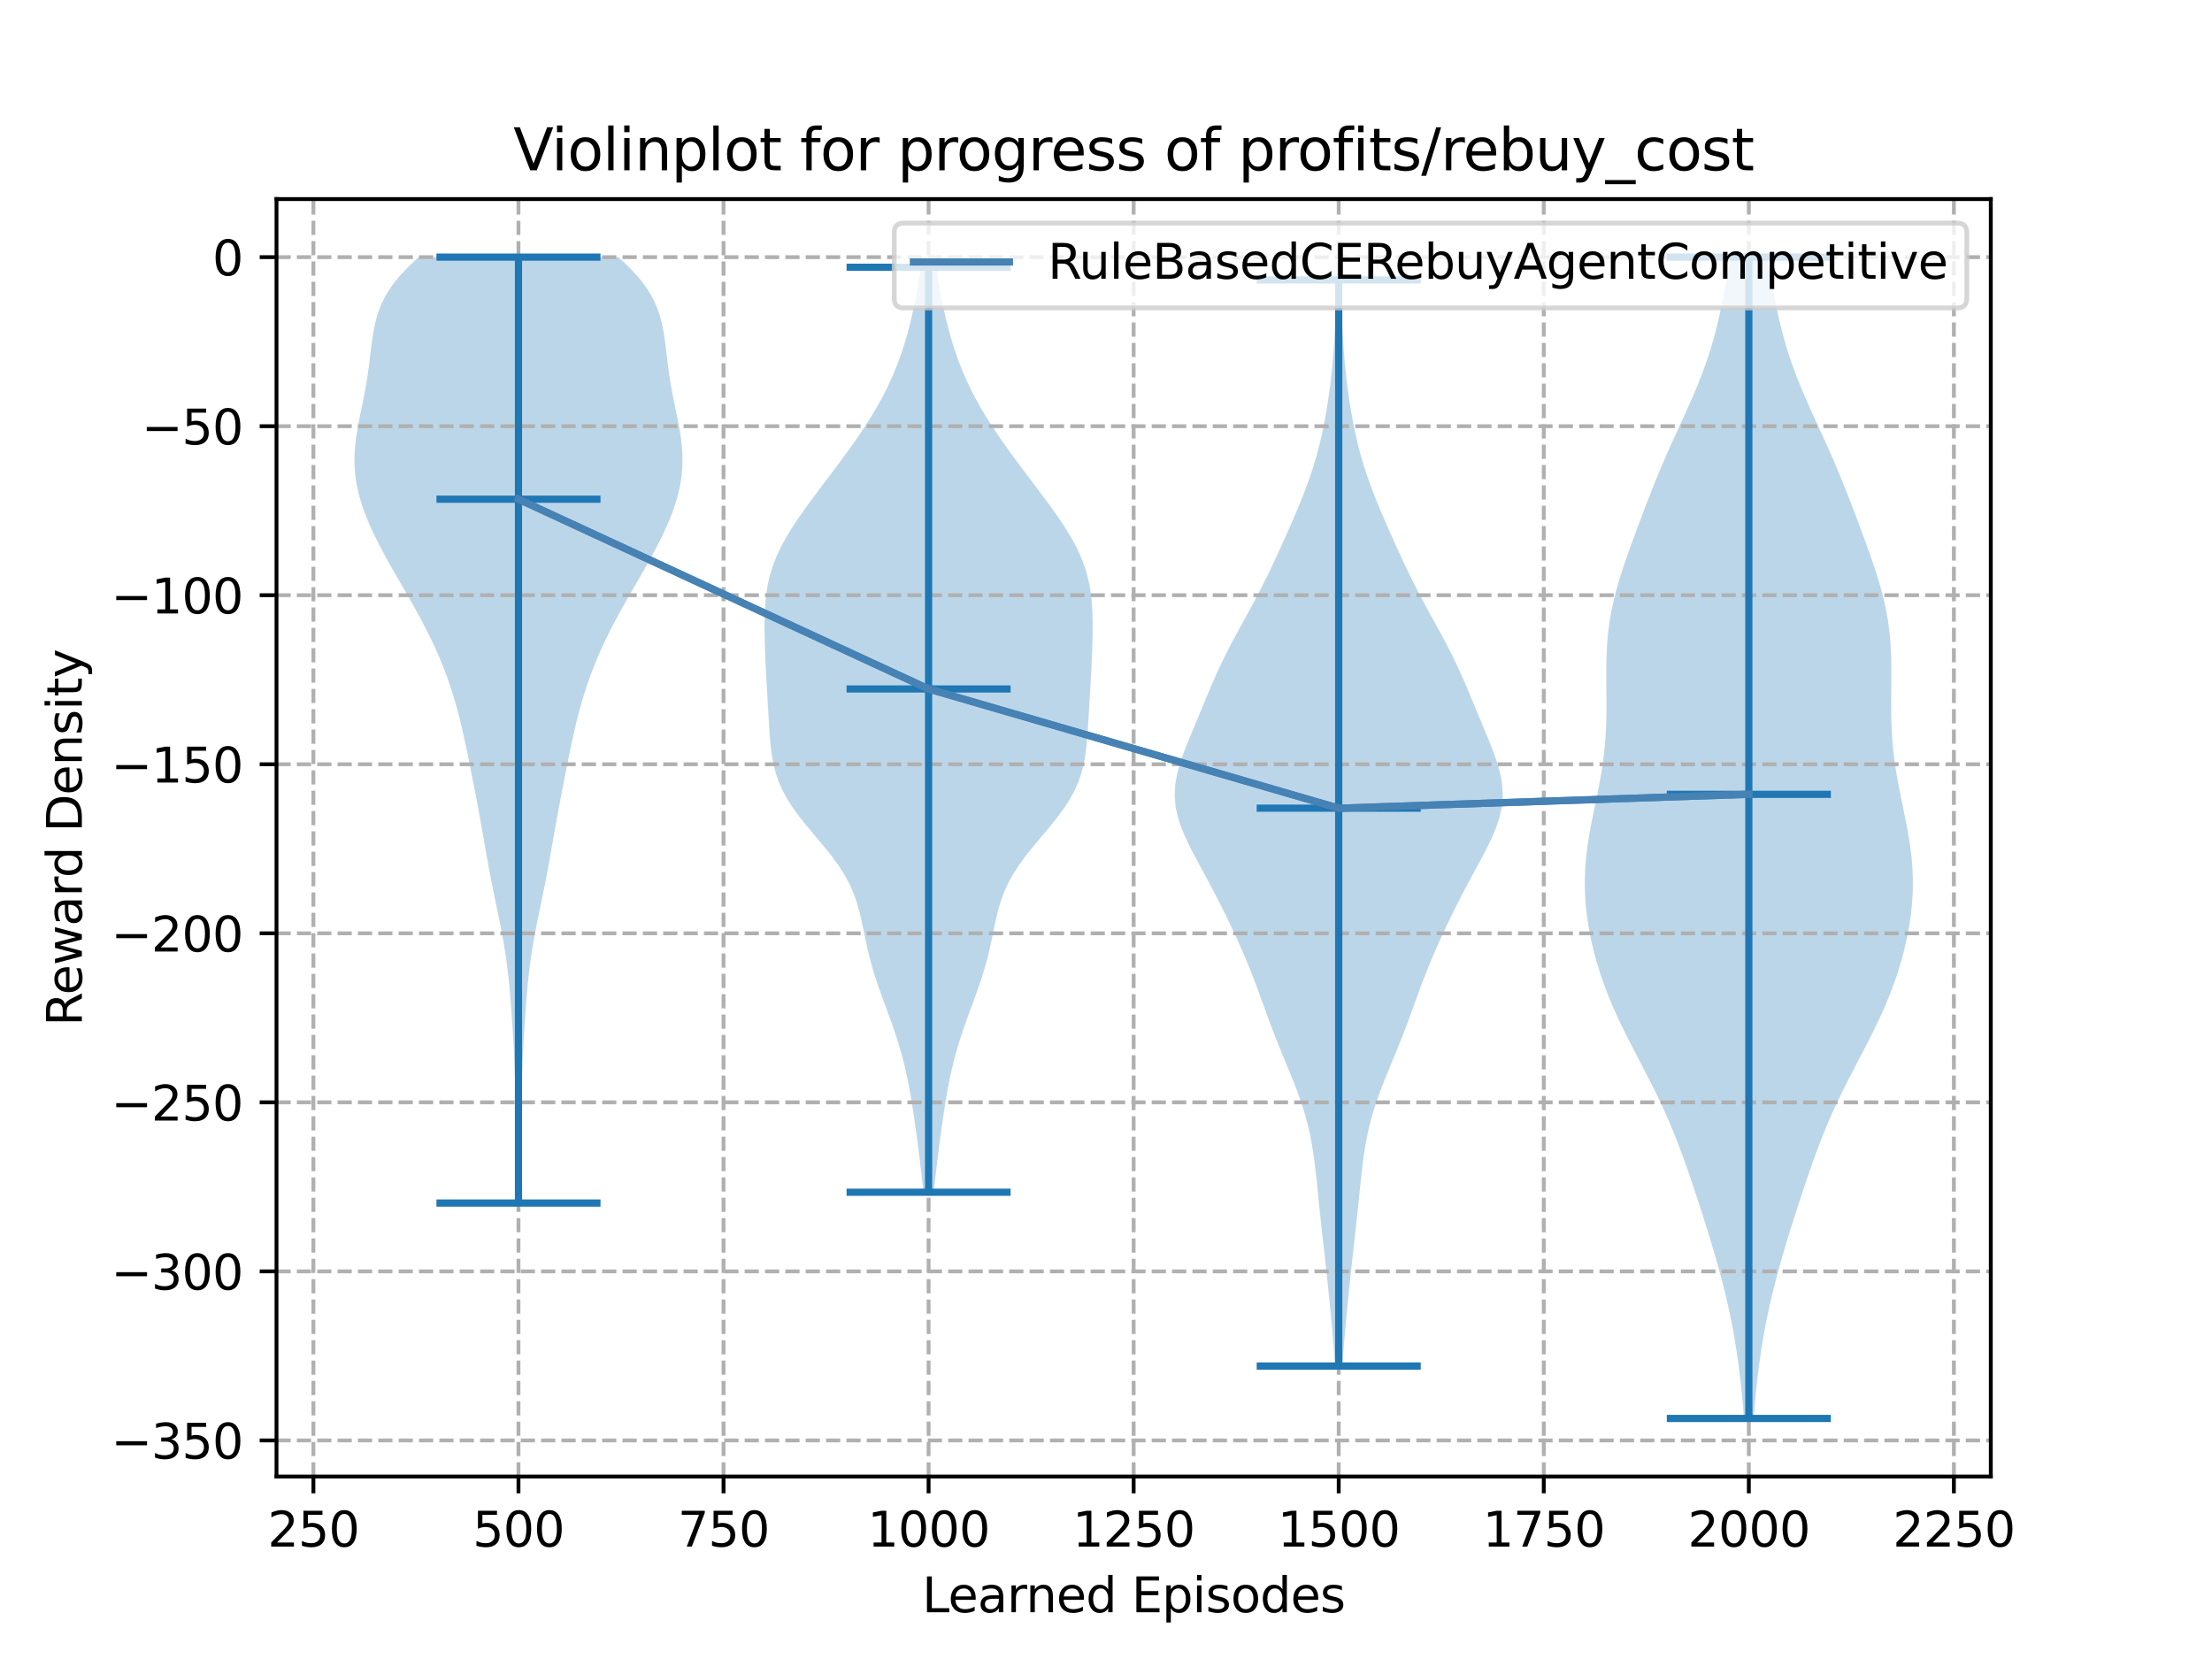 <?xml version="1.0" encoding="utf-8" standalone="no"?>
<!DOCTYPE svg PUBLIC "-//W3C//DTD SVG 1.1//EN"
  "http://www.w3.org/Graphics/SVG/1.1/DTD/svg11.dtd">
<svg xmlns:xlink="http://www.w3.org/1999/xlink" width="460.8pt" height="345.6pt" viewBox="0 0 460.8 345.6" xmlns="http://www.w3.org/2000/svg" version="1.1">
 <defs>
  <style type="text/css">*{stroke-linejoin: round; stroke-linecap: butt}</style>
 </defs>
 <g id="figure_1">
  <g id="patch_1">
   <path d="M 0 345.6 
L 460.8 345.6 
L 460.8 0 
L 0 0 
z
" style="fill: #ffffff"/>
  </g>
  <g id="axes_1">
   <g id="patch_2">
    <path d="M 57.6 307.584 
L 414.72 307.584 
L 414.72 41.472 
L 57.6 41.472 
z
" style="fill: #ffffff"/>
   </g>
   <g id="PolyCollection_1">
    <path d="M 108.344 250.62 
L 107.669 250.62 
L 107.642 248.63 
L 107.618 246.64 
L 107.596 244.649 
L 107.575 242.659 
L 107.556 240.668 
L 107.536 238.678 
L 107.515 236.687 
L 107.492 234.697 
L 107.465 232.707 
L 107.433 230.716 
L 107.394 228.726 
L 107.346 226.735 
L 107.287 224.745 
L 107.216 222.754 
L 107.132 220.764 
L 107.036 218.774 
L 106.928 216.783 
L 106.81 214.793 
L 106.683 212.802 
L 106.547 210.812 
L 106.398 208.821 
L 106.235 206.831 
L 106.051 204.841 
L 105.84 202.85 
L 105.598 200.86 
L 105.319 198.869 
L 105.003 196.879 
L 104.652 194.888 
L 104.271 192.898 
L 103.869 190.908 
L 103.456 188.917 
L 103.042 186.927 
L 102.636 184.936 
L 102.242 182.946 
L 101.865 180.955 
L 101.502 178.965 
L 101.149 176.975 
L 100.801 174.984 
L 100.451 172.994 
L 100.096 171.003 
L 99.732 169.013 
L 99.359 167.022 
L 98.977 165.032 
L 98.59 163.042 
L 98.199 161.051 
L 97.803 159.061 
L 97.4 157.07 
L 96.986 155.08 
L 96.554 153.089 
L 96.096 151.099 
L 95.605 149.109 
L 95.072 147.118 
L 94.492 145.128 
L 93.86 143.137 
L 93.171 141.147 
L 92.423 139.156 
L 91.615 137.166 
L 90.746 135.176 
L 89.817 133.185 
L 88.831 131.195 
L 87.793 129.204 
L 86.71 127.214 
L 85.592 125.223 
L 84.451 123.233 
L 83.3 121.243 
L 82.152 119.252 
L 81.023 117.262 
L 79.926 115.271 
L 78.877 113.281 
L 77.888 111.29 
L 76.976 109.3 
L 76.154 107.31 
L 75.437 105.319 
L 74.839 103.329 
L 74.373 101.338 
L 74.048 99.348 
L 73.868 97.357 
L 73.833 95.367 
L 73.932 93.377 
L 74.149 91.386 
L 74.46 89.396 
L 74.836 87.405 
L 75.244 85.415 
L 75.655 83.424 
L 76.042 81.434 
L 76.39 79.444 
L 76.69 77.453 
L 76.949 75.463 
L 77.185 73.472 
L 77.427 71.482 
L 77.716 69.491 
L 78.099 67.501 
L 78.63 65.511 
L 79.364 63.52 
L 80.349 61.53 
L 81.62 59.539 
L 83.196 57.549 
L 85.068 55.558 
L 87.201 53.568 
L 128.813 53.568 
L 128.813 53.568 
L 130.945 55.558 
L 132.818 57.549 
L 134.394 59.539 
L 135.665 61.53 
L 136.65 63.52 
L 137.383 65.511 
L 137.915 67.501 
L 138.298 69.491 
L 138.587 71.482 
L 138.829 73.472 
L 139.065 75.463 
L 139.324 77.453 
L 139.624 79.444 
L 139.971 81.434 
L 140.359 83.424 
L 140.77 85.415 
L 141.178 87.405 
L 141.554 89.396 
L 141.865 91.386 
L 142.082 93.377 
L 142.181 95.367 
L 142.145 97.357 
L 141.966 99.348 
L 141.641 101.338 
L 141.175 103.329 
L 140.577 105.319 
L 139.86 107.31 
L 139.038 109.3 
L 138.125 111.29 
L 137.137 113.281 
L 136.087 115.271 
L 134.991 117.262 
L 133.862 119.252 
L 132.714 121.243 
L 131.563 123.233 
L 130.422 125.223 
L 129.304 127.214 
L 128.221 129.204 
L 127.183 131.195 
L 126.197 133.185 
L 125.268 135.176 
L 124.399 137.166 
L 123.591 139.156 
L 122.843 141.147 
L 122.154 143.137 
L 121.522 145.128 
L 120.942 147.118 
L 120.409 149.109 
L 119.917 151.099 
L 119.46 153.089 
L 119.028 155.08 
L 118.614 157.07 
L 118.211 159.061 
L 117.815 161.051 
L 117.424 163.042 
L 117.036 165.032 
L 116.655 167.022 
L 116.282 169.013 
L 115.918 171.003 
L 115.562 172.994 
L 115.213 174.984 
L 114.865 176.975 
L 114.512 178.965 
L 114.149 180.955 
L 113.771 182.946 
L 113.378 184.936 
L 112.971 186.927 
L 112.557 188.917 
L 112.144 190.908 
L 111.742 192.898 
L 111.362 194.888 
L 111.011 196.879 
L 110.695 198.869 
L 110.416 200.86 
L 110.173 202.85 
L 109.963 204.841 
L 109.779 206.831 
L 109.615 208.821 
L 109.467 210.812 
L 109.33 212.802 
L 109.203 214.793 
L 109.086 216.783 
L 108.978 218.774 
L 108.882 220.764 
L 108.798 222.754 
L 108.727 224.745 
L 108.668 226.735 
L 108.62 228.726 
L 108.581 230.716 
L 108.548 232.707 
L 108.522 234.697 
L 108.499 236.687 
L 108.478 238.678 
L 108.458 240.668 
L 108.438 242.659 
L 108.418 244.649 
L 108.396 246.64 
L 108.372 248.63 
L 108.344 250.62 
z
" clip-path="url(#p76d3cefb7e)" style="fill: #1f77b4; fill-opacity: 0.3"/>
   </g>
   <g id="PolyCollection_2">
    <path d="M 194.53 248.363 
L 192.355 248.363 
L 192.155 246.416 
L 191.939 244.47 
L 191.711 242.524 
L 191.471 240.578 
L 191.222 238.631 
L 190.964 236.685 
L 190.697 234.739 
L 190.42 232.792 
L 190.128 230.846 
L 189.815 228.9 
L 189.476 226.954 
L 189.101 225.007 
L 188.683 223.061 
L 188.215 221.115 
L 187.694 219.168 
L 187.118 217.222 
L 186.492 215.276 
L 185.822 213.33 
L 185.122 211.383 
L 184.406 209.437 
L 183.693 207.491 
L 183 205.544 
L 182.347 203.598 
L 181.747 201.652 
L 181.21 199.706 
L 180.734 197.759 
L 180.308 195.813 
L 179.91 193.867 
L 179.504 191.921 
L 179.049 189.974 
L 178.498 188.028 
L 177.809 186.082 
L 176.946 184.135 
L 175.89 182.189 
L 174.639 180.243 
L 173.215 178.297 
L 171.658 176.35 
L 170.027 174.404 
L 168.388 172.458 
L 166.812 170.511 
L 165.363 168.565 
L 164.09 166.619 
L 163.023 164.673 
L 162.172 162.726 
L 161.525 160.78 
L 161.056 158.834 
L 160.728 156.887 
L 160.502 154.941 
L 160.339 152.995 
L 160.21 151.049 
L 160.094 149.102 
L 159.98 147.156 
L 159.864 145.21 
L 159.748 143.263 
L 159.636 141.317 
L 159.533 139.371 
L 159.442 137.425 
L 159.365 135.478 
L 159.306 133.532 
L 159.271 131.586 
L 159.268 129.64 
L 159.312 127.693 
L 159.421 125.747 
L 159.619 123.801 
L 159.928 121.854 
L 160.37 119.908 
L 160.961 117.962 
L 161.709 116.016 
L 162.612 114.069 
L 163.661 112.123 
L 164.837 110.177 
L 166.116 108.23 
L 167.476 106.284 
L 168.891 104.338 
L 170.341 102.392 
L 171.808 100.445 
L 173.277 98.499 
L 174.736 96.553 
L 176.171 94.606 
L 177.572 92.66 
L 178.927 90.714 
L 180.227 88.768 
L 181.461 86.821 
L 182.622 84.875 
L 183.704 82.929 
L 184.705 80.982 
L 185.624 79.036 
L 186.462 77.09 
L 187.222 75.144 
L 187.91 73.197 
L 188.532 71.251 
L 189.093 69.305 
L 189.602 67.359 
L 190.065 65.412 
L 190.487 63.466 
L 190.875 61.52 
L 191.23 59.573 
L 191.557 57.627 
L 191.855 55.681 
L 195.03 55.681 
L 195.03 55.681 
L 195.328 57.627 
L 195.654 59.573 
L 196.01 61.52 
L 196.397 63.466 
L 196.82 65.412 
L 197.282 67.359 
L 197.791 69.305 
L 198.353 71.251 
L 198.974 73.197 
L 199.662 75.144 
L 200.423 77.09 
L 201.261 79.036 
L 202.179 80.982 
L 203.18 82.929 
L 204.263 84.875 
L 205.424 86.821 
L 206.658 88.768 
L 207.957 90.714 
L 209.313 92.66 
L 210.714 94.606 
L 212.149 96.553 
L 213.607 98.499 
L 215.076 100.445 
L 216.543 102.392 
L 217.993 104.338 
L 219.409 106.284 
L 220.768 108.23 
L 222.048 110.177 
L 223.224 112.123 
L 224.272 114.069 
L 225.176 116.016 
L 225.924 117.962 
L 226.515 119.908 
L 226.957 121.854 
L 227.266 123.801 
L 227.463 125.747 
L 227.573 127.693 
L 227.616 129.64 
L 227.614 131.586 
L 227.578 133.532 
L 227.519 135.478 
L 227.443 137.425 
L 227.351 139.371 
L 227.248 141.317 
L 227.136 143.263 
L 227.021 145.21 
L 226.905 147.156 
L 226.791 149.102 
L 226.675 151.049 
L 226.546 152.995 
L 226.383 154.941 
L 226.156 156.887 
L 225.828 158.834 
L 225.359 160.78 
L 224.713 162.726 
L 223.861 164.673 
L 222.795 166.619 
L 221.521 168.565 
L 220.072 170.511 
L 218.497 172.458 
L 216.858 174.404 
L 215.226 176.35 
L 213.669 178.297 
L 212.245 180.243 
L 210.995 182.189 
L 209.938 184.135 
L 209.076 186.082 
L 208.386 188.028 
L 207.836 189.974 
L 207.381 191.921 
L 206.975 193.867 
L 206.576 195.813 
L 206.151 197.759 
L 205.675 199.706 
L 205.137 201.652 
L 204.538 203.598 
L 203.885 205.544 
L 203.192 207.491 
L 202.478 209.437 
L 201.762 211.383 
L 201.062 213.33 
L 200.393 215.276 
L 199.766 217.222 
L 199.191 219.168 
L 198.669 221.115 
L 198.202 223.061 
L 197.783 225.007 
L 197.409 226.954 
L 197.069 228.9 
L 196.757 230.846 
L 196.465 232.792 
L 196.187 234.739 
L 195.92 236.685 
L 195.662 238.631 
L 195.413 240.578 
L 195.174 242.524 
L 194.945 244.47 
L 194.73 246.416 
L 194.53 248.363 
z
" clip-path="url(#p76d3cefb7e)" style="fill: #1f77b4; fill-opacity: 0.3"/>
   </g>
   <g id="PolyCollection_3">
    <path d="M 279.639 284.572 
L 278.117 284.572 
L 277.953 282.286 
L 277.775 280.001 
L 277.582 277.716 
L 277.378 275.43 
L 277.164 273.145 
L 276.94 270.86 
L 276.709 268.574 
L 276.47 266.289 
L 276.224 264.004 
L 275.971 261.718 
L 275.715 259.433 
L 275.459 257.147 
L 275.206 254.862 
L 274.96 252.577 
L 274.722 250.291 
L 274.49 248.006 
L 274.254 245.721 
L 274.002 243.435 
L 273.714 241.15 
L 273.369 238.865 
L 272.948 236.579 
L 272.432 234.294 
L 271.813 232.009 
L 271.091 229.723 
L 270.278 227.438 
L 269.393 225.153 
L 268.463 222.867 
L 267.516 220.582 
L 266.578 218.296 
L 265.666 216.011 
L 264.788 213.726 
L 263.941 211.44 
L 263.112 209.155 
L 262.283 206.87 
L 261.434 204.584 
L 260.55 202.299 
L 259.619 200.014 
L 258.64 197.728 
L 257.615 195.443 
L 256.55 193.158 
L 255.449 190.872 
L 254.314 188.587 
L 253.145 186.302 
L 251.942 184.016 
L 250.711 181.731 
L 249.472 179.446 
L 248.262 177.16 
L 247.134 174.875 
L 246.154 172.589 
L 245.388 170.304 
L 244.893 168.019 
L 244.704 165.733 
L 244.824 163.448 
L 245.228 161.163 
L 245.865 158.877 
L 246.667 156.592 
L 247.569 154.307 
L 248.514 152.021 
L 249.467 149.736 
L 250.413 147.451 
L 251.356 145.165 
L 252.316 142.88 
L 253.314 140.595 
L 254.369 138.309 
L 255.491 136.024 
L 256.674 133.738 
L 257.904 131.453 
L 259.159 129.168 
L 260.411 126.882 
L 261.639 124.597 
L 262.827 122.312 
L 263.971 120.026 
L 265.071 117.741 
L 266.137 115.456 
L 267.177 113.17 
L 268.198 110.885 
L 269.202 108.6 
L 270.182 106.314 
L 271.125 104.029 
L 272.018 101.744 
L 272.847 99.458 
L 273.602 97.173 
L 274.278 94.888 
L 274.878 92.602 
L 275.407 90.317 
L 275.875 88.031 
L 276.289 85.746 
L 276.656 83.461 
L 276.981 81.175 
L 277.265 78.89 
L 277.511 76.605 
L 277.721 74.319 
L 277.896 72.034 
L 278.042 69.749 
L 278.162 67.463 
L 278.26 65.178 
L 278.343 62.893 
L 278.414 60.607 
L 278.478 58.322 
L 279.278 58.322 
L 279.278 58.322 
L 279.341 60.607 
L 279.412 62.893 
L 279.495 65.178 
L 279.594 67.463 
L 279.713 69.749 
L 279.859 72.034 
L 280.035 74.319 
L 280.244 76.605 
L 280.49 78.89 
L 280.775 81.175 
L 281.099 83.461 
L 281.466 85.746 
L 281.881 88.031 
L 282.348 90.317 
L 282.878 92.602 
L 283.477 94.888 
L 284.154 97.173 
L 284.908 99.458 
L 285.737 101.744 
L 286.63 104.029 
L 287.574 106.314 
L 288.553 108.6 
L 289.557 110.885 
L 290.579 113.17 
L 291.619 115.456 
L 292.685 117.741 
L 293.785 120.026 
L 294.928 122.312 
L 296.117 124.597 
L 297.345 126.882 
L 298.597 129.168 
L 299.851 131.453 
L 301.081 133.738 
L 302.265 136.024 
L 303.386 138.309 
L 304.441 140.595 
L 305.439 142.88 
L 306.399 145.165 
L 307.343 147.451 
L 308.288 149.736 
L 309.241 152.021 
L 310.187 154.307 
L 311.088 156.592 
L 311.891 158.877 
L 312.527 161.163 
L 312.931 163.448 
L 313.052 165.733 
L 312.863 168.019 
L 312.368 170.304 
L 311.602 172.589 
L 310.621 174.875 
L 309.493 177.16 
L 308.283 179.446 
L 307.044 181.731 
L 305.814 184.016 
L 304.61 186.302 
L 303.441 188.587 
L 302.306 190.872 
L 301.206 193.158 
L 300.14 195.443 
L 299.116 197.728 
L 298.136 200.014 
L 297.206 202.299 
L 296.321 204.584 
L 295.472 206.87 
L 294.643 209.155 
L 293.814 211.44 
L 292.967 213.726 
L 292.089 216.011 
L 291.178 218.296 
L 290.239 220.582 
L 289.292 222.867 
L 288.362 225.153 
L 287.477 227.438 
L 286.664 229.723 
L 285.943 232.009 
L 285.324 234.294 
L 284.808 236.579 
L 284.386 238.865 
L 284.042 241.15 
L 283.754 243.435 
L 283.501 245.721 
L 283.266 248.006 
L 283.033 250.291 
L 282.795 252.577 
L 282.549 254.862 
L 282.297 257.147 
L 282.04 259.433 
L 281.784 261.718 
L 281.532 264.004 
L 281.285 266.289 
L 281.046 268.574 
L 280.815 270.86 
L 280.592 273.145 
L 280.377 275.43 
L 280.173 277.716 
L 279.981 280.001 
L 279.802 282.286 
L 279.639 284.572 
z
" clip-path="url(#p76d3cefb7e)" style="fill: #1f77b4; fill-opacity: 0.3"/>
   </g>
   <g id="PolyCollection_4">
    <path d="M 365.324 295.488 
L 363.302 295.488 
L 363.108 293.044 
L 362.887 290.601 
L 362.636 288.157 
L 362.351 285.713 
L 362.028 283.27 
L 361.665 280.826 
L 361.259 278.383 
L 360.809 275.939 
L 360.313 273.495 
L 359.771 271.052 
L 359.186 268.608 
L 358.559 266.164 
L 357.895 263.721 
L 357.197 261.277 
L 356.471 258.833 
L 355.722 256.39 
L 354.954 253.946 
L 354.17 251.503 
L 353.372 249.059 
L 352.559 246.615 
L 351.725 244.172 
L 350.865 241.728 
L 349.968 239.284 
L 349.025 236.841 
L 348.027 234.397 
L 346.967 231.953 
L 345.844 229.51 
L 344.661 227.066 
L 343.429 224.623 
L 342.164 222.179 
L 340.887 219.735 
L 339.62 217.292 
L 338.387 214.848 
L 337.207 212.404 
L 336.099 209.961 
L 335.074 207.517 
L 334.14 205.073 
L 333.3 202.63 
L 332.554 200.186 
L 331.904 197.743 
L 331.349 195.299 
L 330.892 192.855 
L 330.537 190.412 
L 330.29 187.968 
L 330.155 185.524 
L 330.139 183.081 
L 330.241 180.637 
L 330.456 178.193 
L 330.774 175.75 
L 331.177 173.306 
L 331.642 170.863 
L 332.143 168.419 
L 332.649 165.975 
L 333.133 163.532 
L 333.572 161.088 
L 333.945 158.644 
L 334.24 156.201 
L 334.452 153.757 
L 334.585 151.313 
L 334.649 148.87 
L 334.66 146.426 
L 334.641 143.983 
L 334.616 141.539 
L 334.614 139.095 
L 334.662 136.652 
L 334.783 134.208 
L 334.999 131.764 
L 335.323 129.321 
L 335.761 126.877 
L 336.312 124.433 
L 336.965 121.99 
L 337.706 119.546 
L 338.514 117.103 
L 339.371 114.659 
L 340.258 112.215 
L 341.165 109.772 
L 342.083 107.328 
L 343.015 104.884 
L 343.966 102.441 
L 344.942 99.997 
L 345.953 97.553 
L 347.001 95.11 
L 348.084 92.666 
L 349.194 90.223 
L 350.317 87.779 
L 351.431 85.335 
L 352.518 82.892 
L 353.555 80.448 
L 354.525 78.004 
L 355.417 75.561 
L 356.224 73.117 
L 356.947 70.673 
L 357.593 68.23 
L 358.173 65.786 
L 358.698 63.343 
L 359.185 60.899 
L 359.645 58.455 
L 360.09 56.012 
L 360.527 53.568 
L 368.099 53.568 
L 368.099 53.568 
L 368.536 56.012 
L 368.981 58.455 
L 369.441 60.899 
L 369.928 63.343 
L 370.454 65.786 
L 371.033 68.23 
L 371.679 70.673 
L 372.402 73.117 
L 373.21 75.561 
L 374.101 78.004 
L 375.072 80.448 
L 376.108 82.892 
L 377.195 85.335 
L 378.31 87.779 
L 379.432 90.223 
L 380.542 92.666 
L 381.625 95.11 
L 382.673 97.553 
L 383.684 99.997 
L 384.661 102.441 
L 385.611 104.884 
L 386.543 107.328 
L 387.462 109.772 
L 388.368 112.215 
L 389.255 114.659 
L 390.112 117.103 
L 390.921 119.546 
L 391.661 121.99 
L 392.314 124.433 
L 392.865 126.877 
L 393.303 129.321 
L 393.627 131.764 
L 393.843 134.208 
L 393.964 136.652 
L 394.012 139.095 
L 394.01 141.539 
L 393.985 143.983 
L 393.966 146.426 
L 393.977 148.87 
L 394.041 151.313 
L 394.174 153.757 
L 394.386 156.201 
L 394.682 158.644 
L 395.054 161.088 
L 395.493 163.532 
L 395.977 165.975 
L 396.484 168.419 
L 396.984 170.863 
L 397.449 173.306 
L 397.852 175.75 
L 398.17 178.193 
L 398.386 180.637 
L 398.487 183.081 
L 398.471 185.524 
L 398.337 187.968 
L 398.089 190.412 
L 397.734 192.855 
L 397.277 195.299 
L 396.722 197.743 
L 396.072 200.186 
L 395.327 202.63 
L 394.486 205.073 
L 393.552 207.517 
L 392.527 209.961 
L 391.419 212.404 
L 390.24 214.848 
L 389.006 217.292 
L 387.739 219.735 
L 386.462 222.179 
L 385.197 224.623 
L 383.965 227.066 
L 382.782 229.51 
L 381.659 231.953 
L 380.599 234.397 
L 379.601 236.841 
L 378.658 239.284 
L 377.761 241.728 
L 376.901 244.172 
L 376.067 246.615 
L 375.254 249.059 
L 374.456 251.503 
L 373.673 253.946 
L 372.905 256.39 
L 372.155 258.833 
L 371.429 261.277 
L 370.732 263.721 
L 370.067 266.164 
L 369.44 268.608 
L 368.855 271.052 
L 368.314 273.495 
L 367.817 275.939 
L 367.367 278.383 
L 366.961 280.826 
L 366.598 283.27 
L 366.276 285.713 
L 365.99 288.157 
L 365.739 290.601 
L 365.518 293.044 
L 365.324 295.488 
z
" clip-path="url(#p76d3cefb7e)" style="fill: #1f77b4; fill-opacity: 0.3"/>
   </g>
   <g id="matplotlib.axis_1">
    <g id="xtick_1">
     <g id="line2d_1">
      <path d="M 65.289 307.584 
L 65.289 41.472 
" clip-path="url(#p76d3cefb7e)" style="fill: none; stroke-dasharray: 2.96,1.28; stroke-dashoffset: 0; stroke: #b0b0b0; stroke-width: 0.8"/>
     </g>
     <g id="line2d_2">
      <defs>
       <path id="m701e3a52f7" d="M 0 0 
L 0 3.5 
" style="stroke: #000000; stroke-width: 0.8"/>
      </defs>
      <g>
       <use xlink:href="#m701e3a52f7" x="65.289" y="307.584" style="stroke: #000000; stroke-width: 0.8"/>
      </g>
     </g>
     <g id="text_1">
      <!-- 250 -->
      <g transform="translate(55.745 322.182)scale(0.1 -0.1)">
       <defs>
        <path id="DejaVuSans-32" d="M 1228 531 
L 3431 531 
L 3431 0 
L 469 0 
L 469 531 
Q 828 903 1448 1529 
Q 2069 2156 2228 2338 
Q 2531 2678 2651 2914 
Q 2772 3150 2772 3378 
Q 2772 3750 2511 3984 
Q 2250 4219 1831 4219 
Q 1534 4219 1204 4116 
Q 875 4013 500 3803 
L 500 4441 
Q 881 4594 1212 4672 
Q 1544 4750 1819 4750 
Q 2544 4750 2975 4387 
Q 3406 4025 3406 3419 
Q 3406 3131 3298 2873 
Q 3191 2616 2906 2266 
Q 2828 2175 2409 1742 
Q 1991 1309 1228 531 
z
" transform="scale(0.016)"/>
        <path id="DejaVuSans-35" d="M 691 4666 
L 3169 4666 
L 3169 4134 
L 1269 4134 
L 1269 2991 
Q 1406 3038 1543 3061 
Q 1681 3084 1819 3084 
Q 2600 3084 3056 2656 
Q 3513 2228 3513 1497 
Q 3513 744 3044 326 
Q 2575 -91 1722 -91 
Q 1428 -91 1123 -41 
Q 819 9 494 109 
L 494 744 
Q 775 591 1075 516 
Q 1375 441 1709 441 
Q 2250 441 2565 725 
Q 2881 1009 2881 1497 
Q 2881 1984 2565 2268 
Q 2250 2553 1709 2553 
Q 1456 2553 1204 2497 
Q 953 2441 691 2322 
L 691 4666 
z
" transform="scale(0.016)"/>
        <path id="DejaVuSans-30" d="M 2034 4250 
Q 1547 4250 1301 3770 
Q 1056 3291 1056 2328 
Q 1056 1369 1301 889 
Q 1547 409 2034 409 
Q 2525 409 2770 889 
Q 3016 1369 3016 2328 
Q 3016 3291 2770 3770 
Q 2525 4250 2034 4250 
z
M 2034 4750 
Q 2819 4750 3233 4129 
Q 3647 3509 3647 2328 
Q 3647 1150 3233 529 
Q 2819 -91 2034 -91 
Q 1250 -91 836 529 
Q 422 1150 422 2328 
Q 422 3509 836 4129 
Q 1250 4750 2034 4750 
z
" transform="scale(0.016)"/>
       </defs>
       <use xlink:href="#DejaVuSans-32"/>
       <use xlink:href="#DejaVuSans-35" x="63.623"/>
       <use xlink:href="#DejaVuSans-30" x="127.246"/>
      </g>
     </g>
    </g>
    <g id="xtick_2">
     <g id="line2d_3">
      <path d="M 108.007 307.584 
L 108.007 41.472 
" clip-path="url(#p76d3cefb7e)" style="fill: none; stroke-dasharray: 2.96,1.28; stroke-dashoffset: 0; stroke: #b0b0b0; stroke-width: 0.8"/>
     </g>
     <g id="line2d_4">
      <g>
       <use xlink:href="#m701e3a52f7" x="108.007" y="307.584" style="stroke: #000000; stroke-width: 0.8"/>
      </g>
     </g>
     <g id="text_2">
      <!-- 500 -->
      <g transform="translate(98.463 322.182)scale(0.1 -0.1)">
       <use xlink:href="#DejaVuSans-35"/>
       <use xlink:href="#DejaVuSans-30" x="63.623"/>
       <use xlink:href="#DejaVuSans-30" x="127.246"/>
      </g>
     </g>
    </g>
    <g id="xtick_3">
     <g id="line2d_5">
      <path d="M 150.725 307.584 
L 150.725 41.472 
" clip-path="url(#p76d3cefb7e)" style="fill: none; stroke-dasharray: 2.96,1.28; stroke-dashoffset: 0; stroke: #b0b0b0; stroke-width: 0.8"/>
     </g>
     <g id="line2d_6">
      <g>
       <use xlink:href="#m701e3a52f7" x="150.725" y="307.584" style="stroke: #000000; stroke-width: 0.8"/>
      </g>
     </g>
     <g id="text_3">
      <!-- 750 -->
      <g transform="translate(141.181 322.182)scale(0.1 -0.1)">
       <defs>
        <path id="DejaVuSans-37" d="M 525 4666 
L 3525 4666 
L 3525 4397 
L 1831 0 
L 1172 0 
L 2766 4134 
L 525 4134 
L 525 4666 
z
" transform="scale(0.016)"/>
       </defs>
       <use xlink:href="#DejaVuSans-37"/>
       <use xlink:href="#DejaVuSans-35" x="63.623"/>
       <use xlink:href="#DejaVuSans-30" x="127.246"/>
      </g>
     </g>
    </g>
    <g id="xtick_4">
     <g id="line2d_7">
      <path d="M 193.442 307.584 
L 193.442 41.472 
" clip-path="url(#p76d3cefb7e)" style="fill: none; stroke-dasharray: 2.96,1.28; stroke-dashoffset: 0; stroke: #b0b0b0; stroke-width: 0.8"/>
     </g>
     <g id="line2d_8">
      <g>
       <use xlink:href="#m701e3a52f7" x="193.442" y="307.584" style="stroke: #000000; stroke-width: 0.8"/>
      </g>
     </g>
     <g id="text_4">
      <!-- 1000 -->
      <g transform="translate(180.717 322.182)scale(0.1 -0.1)">
       <defs>
        <path id="DejaVuSans-31" d="M 794 531 
L 1825 531 
L 1825 4091 
L 703 3866 
L 703 4441 
L 1819 4666 
L 2450 4666 
L 2450 531 
L 3481 531 
L 3481 0 
L 794 0 
L 794 531 
z
" transform="scale(0.016)"/>
       </defs>
       <use xlink:href="#DejaVuSans-31"/>
       <use xlink:href="#DejaVuSans-30" x="63.623"/>
       <use xlink:href="#DejaVuSans-30" x="127.246"/>
       <use xlink:href="#DejaVuSans-30" x="190.869"/>
      </g>
     </g>
    </g>
    <g id="xtick_5">
     <g id="line2d_9">
      <path d="M 236.16 307.584 
L 236.16 41.472 
" clip-path="url(#p76d3cefb7e)" style="fill: none; stroke-dasharray: 2.96,1.28; stroke-dashoffset: 0; stroke: #b0b0b0; stroke-width: 0.8"/>
     </g>
     <g id="line2d_10">
      <g>
       <use xlink:href="#m701e3a52f7" x="236.16" y="307.584" style="stroke: #000000; stroke-width: 0.8"/>
      </g>
     </g>
     <g id="text_5">
      <!-- 1250 -->
      <g transform="translate(223.435 322.182)scale(0.1 -0.1)">
       <use xlink:href="#DejaVuSans-31"/>
       <use xlink:href="#DejaVuSans-32" x="63.623"/>
       <use xlink:href="#DejaVuSans-35" x="127.246"/>
       <use xlink:href="#DejaVuSans-30" x="190.869"/>
      </g>
     </g>
    </g>
    <g id="xtick_6">
     <g id="line2d_11">
      <path d="M 278.878 307.584 
L 278.878 41.472 
" clip-path="url(#p76d3cefb7e)" style="fill: none; stroke-dasharray: 2.96,1.28; stroke-dashoffset: 0; stroke: #b0b0b0; stroke-width: 0.8"/>
     </g>
     <g id="line2d_12">
      <g>
       <use xlink:href="#m701e3a52f7" x="278.878" y="307.584" style="stroke: #000000; stroke-width: 0.8"/>
      </g>
     </g>
     <g id="text_6">
      <!-- 1500 -->
      <g transform="translate(266.153 322.182)scale(0.1 -0.1)">
       <use xlink:href="#DejaVuSans-31"/>
       <use xlink:href="#DejaVuSans-35" x="63.623"/>
       <use xlink:href="#DejaVuSans-30" x="127.246"/>
       <use xlink:href="#DejaVuSans-30" x="190.869"/>
      </g>
     </g>
    </g>
    <g id="xtick_7">
     <g id="line2d_13">
      <path d="M 321.595 307.584 
L 321.595 41.472 
" clip-path="url(#p76d3cefb7e)" style="fill: none; stroke-dasharray: 2.96,1.28; stroke-dashoffset: 0; stroke: #b0b0b0; stroke-width: 0.8"/>
     </g>
     <g id="line2d_14">
      <g>
       <use xlink:href="#m701e3a52f7" x="321.595" y="307.584" style="stroke: #000000; stroke-width: 0.8"/>
      </g>
     </g>
     <g id="text_7">
      <!-- 1750 -->
      <g transform="translate(308.87 322.182)scale(0.1 -0.1)">
       <use xlink:href="#DejaVuSans-31"/>
       <use xlink:href="#DejaVuSans-37" x="63.623"/>
       <use xlink:href="#DejaVuSans-35" x="127.246"/>
       <use xlink:href="#DejaVuSans-30" x="190.869"/>
      </g>
     </g>
    </g>
    <g id="xtick_8">
     <g id="line2d_15">
      <path d="M 364.313 307.584 
L 364.313 41.472 
" clip-path="url(#p76d3cefb7e)" style="fill: none; stroke-dasharray: 2.96,1.28; stroke-dashoffset: 0; stroke: #b0b0b0; stroke-width: 0.8"/>
     </g>
     <g id="line2d_16">
      <g>
       <use xlink:href="#m701e3a52f7" x="364.313" y="307.584" style="stroke: #000000; stroke-width: 0.8"/>
      </g>
     </g>
     <g id="text_8">
      <!-- 2000 -->
      <g transform="translate(351.588 322.182)scale(0.1 -0.1)">
       <use xlink:href="#DejaVuSans-32"/>
       <use xlink:href="#DejaVuSans-30" x="63.623"/>
       <use xlink:href="#DejaVuSans-30" x="127.246"/>
       <use xlink:href="#DejaVuSans-30" x="190.869"/>
      </g>
     </g>
    </g>
    <g id="xtick_9">
     <g id="line2d_17">
      <path d="M 407.031 307.584 
L 407.031 41.472 
" clip-path="url(#p76d3cefb7e)" style="fill: none; stroke-dasharray: 2.96,1.28; stroke-dashoffset: 0; stroke: #b0b0b0; stroke-width: 0.8"/>
     </g>
     <g id="line2d_18">
      <g>
       <use xlink:href="#m701e3a52f7" x="407.031" y="307.584" style="stroke: #000000; stroke-width: 0.8"/>
      </g>
     </g>
     <g id="text_9">
      <!-- 2250 -->
      <g transform="translate(394.306 322.182)scale(0.1 -0.1)">
       <use xlink:href="#DejaVuSans-32"/>
       <use xlink:href="#DejaVuSans-32" x="63.623"/>
       <use xlink:href="#DejaVuSans-35" x="127.246"/>
       <use xlink:href="#DejaVuSans-30" x="190.869"/>
      </g>
     </g>
    </g>
    <g id="text_10">
     <!-- Learned Episodes -->
     <g transform="translate(192.102 335.861)scale(0.1 -0.1)">
      <defs>
       <path id="DejaVuSans-4c" d="M 628 4666 
L 1259 4666 
L 1259 531 
L 3531 531 
L 3531 0 
L 628 0 
L 628 4666 
z
" transform="scale(0.016)"/>
       <path id="DejaVuSans-65" d="M 3597 1894 
L 3597 1613 
L 953 1613 
Q 991 1019 1311 708 
Q 1631 397 2203 397 
Q 2534 397 2845 478 
Q 3156 559 3463 722 
L 3463 178 
Q 3153 47 2828 -22 
Q 2503 -91 2169 -91 
Q 1331 -91 842 396 
Q 353 884 353 1716 
Q 353 2575 817 3079 
Q 1281 3584 2069 3584 
Q 2775 3584 3186 3129 
Q 3597 2675 3597 1894 
z
M 3022 2063 
Q 3016 2534 2758 2815 
Q 2500 3097 2075 3097 
Q 1594 3097 1305 2825 
Q 1016 2553 972 2059 
L 3022 2063 
z
" transform="scale(0.016)"/>
       <path id="DejaVuSans-61" d="M 2194 1759 
Q 1497 1759 1228 1600 
Q 959 1441 959 1056 
Q 959 750 1161 570 
Q 1363 391 1709 391 
Q 2188 391 2477 730 
Q 2766 1069 2766 1631 
L 2766 1759 
L 2194 1759 
z
M 3341 1997 
L 3341 0 
L 2766 0 
L 2766 531 
Q 2569 213 2275 61 
Q 1981 -91 1556 -91 
Q 1019 -91 701 211 
Q 384 513 384 1019 
Q 384 1609 779 1909 
Q 1175 2209 1959 2209 
L 2766 2209 
L 2766 2266 
Q 2766 2663 2505 2880 
Q 2244 3097 1772 3097 
Q 1472 3097 1187 3025 
Q 903 2953 641 2809 
L 641 3341 
Q 956 3463 1253 3523 
Q 1550 3584 1831 3584 
Q 2591 3584 2966 3190 
Q 3341 2797 3341 1997 
z
" transform="scale(0.016)"/>
       <path id="DejaVuSans-72" d="M 2631 2963 
Q 2534 3019 2420 3045 
Q 2306 3072 2169 3072 
Q 1681 3072 1420 2755 
Q 1159 2438 1159 1844 
L 1159 0 
L 581 0 
L 581 3500 
L 1159 3500 
L 1159 2956 
Q 1341 3275 1631 3429 
Q 1922 3584 2338 3584 
Q 2397 3584 2469 3576 
Q 2541 3569 2628 3553 
L 2631 2963 
z
" transform="scale(0.016)"/>
       <path id="DejaVuSans-6e" d="M 3513 2113 
L 3513 0 
L 2938 0 
L 2938 2094 
Q 2938 2591 2744 2837 
Q 2550 3084 2163 3084 
Q 1697 3084 1428 2787 
Q 1159 2491 1159 1978 
L 1159 0 
L 581 0 
L 581 3500 
L 1159 3500 
L 1159 2956 
Q 1366 3272 1645 3428 
Q 1925 3584 2291 3584 
Q 2894 3584 3203 3211 
Q 3513 2838 3513 2113 
z
" transform="scale(0.016)"/>
       <path id="DejaVuSans-64" d="M 2906 2969 
L 2906 4863 
L 3481 4863 
L 3481 0 
L 2906 0 
L 2906 525 
Q 2725 213 2448 61 
Q 2172 -91 1784 -91 
Q 1150 -91 751 415 
Q 353 922 353 1747 
Q 353 2572 751 3078 
Q 1150 3584 1784 3584 
Q 2172 3584 2448 3432 
Q 2725 3281 2906 2969 
z
M 947 1747 
Q 947 1113 1208 752 
Q 1469 391 1925 391 
Q 2381 391 2643 752 
Q 2906 1113 2906 1747 
Q 2906 2381 2643 2742 
Q 2381 3103 1925 3103 
Q 1469 3103 1208 2742 
Q 947 2381 947 1747 
z
" transform="scale(0.016)"/>
       <path id="DejaVuSans-20" transform="scale(0.016)"/>
       <path id="DejaVuSans-45" d="M 628 4666 
L 3578 4666 
L 3578 4134 
L 1259 4134 
L 1259 2753 
L 3481 2753 
L 3481 2222 
L 1259 2222 
L 1259 531 
L 3634 531 
L 3634 0 
L 628 0 
L 628 4666 
z
" transform="scale(0.016)"/>
       <path id="DejaVuSans-70" d="M 1159 525 
L 1159 -1331 
L 581 -1331 
L 581 3500 
L 1159 3500 
L 1159 2969 
Q 1341 3281 1617 3432 
Q 1894 3584 2278 3584 
Q 2916 3584 3314 3078 
Q 3713 2572 3713 1747 
Q 3713 922 3314 415 
Q 2916 -91 2278 -91 
Q 1894 -91 1617 61 
Q 1341 213 1159 525 
z
M 3116 1747 
Q 3116 2381 2855 2742 
Q 2594 3103 2138 3103 
Q 1681 3103 1420 2742 
Q 1159 2381 1159 1747 
Q 1159 1113 1420 752 
Q 1681 391 2138 391 
Q 2594 391 2855 752 
Q 3116 1113 3116 1747 
z
" transform="scale(0.016)"/>
       <path id="DejaVuSans-69" d="M 603 3500 
L 1178 3500 
L 1178 0 
L 603 0 
L 603 3500 
z
M 603 4863 
L 1178 4863 
L 1178 4134 
L 603 4134 
L 603 4863 
z
" transform="scale(0.016)"/>
       <path id="DejaVuSans-73" d="M 2834 3397 
L 2834 2853 
Q 2591 2978 2328 3040 
Q 2066 3103 1784 3103 
Q 1356 3103 1142 2972 
Q 928 2841 928 2578 
Q 928 2378 1081 2264 
Q 1234 2150 1697 2047 
L 1894 2003 
Q 2506 1872 2764 1633 
Q 3022 1394 3022 966 
Q 3022 478 2636 193 
Q 2250 -91 1575 -91 
Q 1294 -91 989 -36 
Q 684 19 347 128 
L 347 722 
Q 666 556 975 473 
Q 1284 391 1588 391 
Q 1994 391 2212 530 
Q 2431 669 2431 922 
Q 2431 1156 2273 1281 
Q 2116 1406 1581 1522 
L 1381 1569 
Q 847 1681 609 1914 
Q 372 2147 372 2553 
Q 372 3047 722 3315 
Q 1072 3584 1716 3584 
Q 2034 3584 2315 3537 
Q 2597 3491 2834 3397 
z
" transform="scale(0.016)"/>
       <path id="DejaVuSans-6f" d="M 1959 3097 
Q 1497 3097 1228 2736 
Q 959 2375 959 1747 
Q 959 1119 1226 758 
Q 1494 397 1959 397 
Q 2419 397 2687 759 
Q 2956 1122 2956 1747 
Q 2956 2369 2687 2733 
Q 2419 3097 1959 3097 
z
M 1959 3584 
Q 2709 3584 3137 3096 
Q 3566 2609 3566 1747 
Q 3566 888 3137 398 
Q 2709 -91 1959 -91 
Q 1206 -91 779 398 
Q 353 888 353 1747 
Q 353 2609 779 3096 
Q 1206 3584 1959 3584 
z
" transform="scale(0.016)"/>
      </defs>
      <use xlink:href="#DejaVuSans-4c"/>
      <use xlink:href="#DejaVuSans-65" x="53.963"/>
      <use xlink:href="#DejaVuSans-61" x="115.486"/>
      <use xlink:href="#DejaVuSans-72" x="176.766"/>
      <use xlink:href="#DejaVuSans-6e" x="216.129"/>
      <use xlink:href="#DejaVuSans-65" x="279.508"/>
      <use xlink:href="#DejaVuSans-64" x="341.031"/>
      <use xlink:href="#DejaVuSans-20" x="404.508"/>
      <use xlink:href="#DejaVuSans-45" x="436.295"/>
      <use xlink:href="#DejaVuSans-70" x="499.479"/>
      <use xlink:href="#DejaVuSans-69" x="562.955"/>
      <use xlink:href="#DejaVuSans-73" x="590.738"/>
      <use xlink:href="#DejaVuSans-6f" x="642.838"/>
      <use xlink:href="#DejaVuSans-64" x="704.02"/>
      <use xlink:href="#DejaVuSans-65" x="767.496"/>
      <use xlink:href="#DejaVuSans-73" x="829.02"/>
     </g>
    </g>
   </g>
   <g id="matplotlib.axis_2">
    <g id="ytick_1">
     <g id="line2d_19">
      <path d="M 57.6 300.066 
L 414.72 300.066 
" clip-path="url(#p76d3cefb7e)" style="fill: none; stroke-dasharray: 2.96,1.28; stroke-dashoffset: 0; stroke: #b0b0b0; stroke-width: 0.8"/>
     </g>
     <g id="line2d_20">
      <defs>
       <path id="m5753694f67" d="M 0 0 
L -3.5 0 
" style="stroke: #000000; stroke-width: 0.8"/>
      </defs>
      <g>
       <use xlink:href="#m5753694f67" x="57.6" y="300.066" style="stroke: #000000; stroke-width: 0.8"/>
      </g>
     </g>
     <g id="text_11">
      <!-- −350 -->
      <g transform="translate(23.133 303.865)scale(0.1 -0.1)">
       <defs>
        <path id="DejaVuSans-2212" d="M 678 2272 
L 4684 2272 
L 4684 1741 
L 678 1741 
L 678 2272 
z
" transform="scale(0.016)"/>
        <path id="DejaVuSans-33" d="M 2597 2516 
Q 3050 2419 3304 2112 
Q 3559 1806 3559 1356 
Q 3559 666 3084 287 
Q 2609 -91 1734 -91 
Q 1441 -91 1130 -33 
Q 819 25 488 141 
L 488 750 
Q 750 597 1062 519 
Q 1375 441 1716 441 
Q 2309 441 2620 675 
Q 2931 909 2931 1356 
Q 2931 1769 2642 2001 
Q 2353 2234 1838 2234 
L 1294 2234 
L 1294 2753 
L 1863 2753 
Q 2328 2753 2575 2939 
Q 2822 3125 2822 3475 
Q 2822 3834 2567 4026 
Q 2313 4219 1838 4219 
Q 1578 4219 1281 4162 
Q 984 4106 628 3988 
L 628 4550 
Q 988 4650 1302 4700 
Q 1616 4750 1894 4750 
Q 2613 4750 3031 4423 
Q 3450 4097 3450 3541 
Q 3450 3153 3228 2886 
Q 3006 2619 2597 2516 
z
" transform="scale(0.016)"/>
       </defs>
       <use xlink:href="#DejaVuSans-2212"/>
       <use xlink:href="#DejaVuSans-33" x="83.789"/>
       <use xlink:href="#DejaVuSans-35" x="147.412"/>
       <use xlink:href="#DejaVuSans-30" x="211.035"/>
      </g>
     </g>
    </g>
    <g id="ytick_2">
     <g id="line2d_21">
      <path d="M 57.6 264.852 
L 414.72 264.852 
" clip-path="url(#p76d3cefb7e)" style="fill: none; stroke-dasharray: 2.96,1.28; stroke-dashoffset: 0; stroke: #b0b0b0; stroke-width: 0.8"/>
     </g>
     <g id="line2d_22">
      <g>
       <use xlink:href="#m5753694f67" x="57.6" y="264.852" style="stroke: #000000; stroke-width: 0.8"/>
      </g>
     </g>
     <g id="text_12">
      <!-- −300 -->
      <g transform="translate(23.133 268.651)scale(0.1 -0.1)">
       <use xlink:href="#DejaVuSans-2212"/>
       <use xlink:href="#DejaVuSans-33" x="83.789"/>
       <use xlink:href="#DejaVuSans-30" x="147.412"/>
       <use xlink:href="#DejaVuSans-30" x="211.035"/>
      </g>
     </g>
    </g>
    <g id="ytick_3">
     <g id="line2d_23">
      <path d="M 57.6 229.638 
L 414.72 229.638 
" clip-path="url(#p76d3cefb7e)" style="fill: none; stroke-dasharray: 2.96,1.28; stroke-dashoffset: 0; stroke: #b0b0b0; stroke-width: 0.8"/>
     </g>
     <g id="line2d_24">
      <g>
       <use xlink:href="#m5753694f67" x="57.6" y="229.638" style="stroke: #000000; stroke-width: 0.8"/>
      </g>
     </g>
     <g id="text_13">
      <!-- −250 -->
      <g transform="translate(23.133 233.437)scale(0.1 -0.1)">
       <use xlink:href="#DejaVuSans-2212"/>
       <use xlink:href="#DejaVuSans-32" x="83.789"/>
       <use xlink:href="#DejaVuSans-35" x="147.412"/>
       <use xlink:href="#DejaVuSans-30" x="211.035"/>
      </g>
     </g>
    </g>
    <g id="ytick_4">
     <g id="line2d_25">
      <path d="M 57.6 194.424 
L 414.72 194.424 
" clip-path="url(#p76d3cefb7e)" style="fill: none; stroke-dasharray: 2.96,1.28; stroke-dashoffset: 0; stroke: #b0b0b0; stroke-width: 0.8"/>
     </g>
     <g id="line2d_26">
      <g>
       <use xlink:href="#m5753694f67" x="57.6" y="194.424" style="stroke: #000000; stroke-width: 0.8"/>
      </g>
     </g>
     <g id="text_14">
      <!-- −200 -->
      <g transform="translate(23.133 198.223)scale(0.1 -0.1)">
       <use xlink:href="#DejaVuSans-2212"/>
       <use xlink:href="#DejaVuSans-32" x="83.789"/>
       <use xlink:href="#DejaVuSans-30" x="147.412"/>
       <use xlink:href="#DejaVuSans-30" x="211.035"/>
      </g>
     </g>
    </g>
    <g id="ytick_5">
     <g id="line2d_27">
      <path d="M 57.6 159.21 
L 414.72 159.21 
" clip-path="url(#p76d3cefb7e)" style="fill: none; stroke-dasharray: 2.96,1.28; stroke-dashoffset: 0; stroke: #b0b0b0; stroke-width: 0.8"/>
     </g>
     <g id="line2d_28">
      <g>
       <use xlink:href="#m5753694f67" x="57.6" y="159.21" style="stroke: #000000; stroke-width: 0.8"/>
      </g>
     </g>
     <g id="text_15">
      <!-- −150 -->
      <g transform="translate(23.133 163.009)scale(0.1 -0.1)">
       <use xlink:href="#DejaVuSans-2212"/>
       <use xlink:href="#DejaVuSans-31" x="83.789"/>
       <use xlink:href="#DejaVuSans-35" x="147.412"/>
       <use xlink:href="#DejaVuSans-30" x="211.035"/>
      </g>
     </g>
    </g>
    <g id="ytick_6">
     <g id="line2d_29">
      <path d="M 57.6 123.996 
L 414.72 123.996 
" clip-path="url(#p76d3cefb7e)" style="fill: none; stroke-dasharray: 2.96,1.28; stroke-dashoffset: 0; stroke: #b0b0b0; stroke-width: 0.8"/>
     </g>
     <g id="line2d_30">
      <g>
       <use xlink:href="#m5753694f67" x="57.6" y="123.996" style="stroke: #000000; stroke-width: 0.8"/>
      </g>
     </g>
     <g id="text_16">
      <!-- −100 -->
      <g transform="translate(23.133 127.795)scale(0.1 -0.1)">
       <use xlink:href="#DejaVuSans-2212"/>
       <use xlink:href="#DejaVuSans-31" x="83.789"/>
       <use xlink:href="#DejaVuSans-30" x="147.412"/>
       <use xlink:href="#DejaVuSans-30" x="211.035"/>
      </g>
     </g>
    </g>
    <g id="ytick_7">
     <g id="line2d_31">
      <path d="M 57.6 88.782 
L 414.72 88.782 
" clip-path="url(#p76d3cefb7e)" style="fill: none; stroke-dasharray: 2.96,1.28; stroke-dashoffset: 0; stroke: #b0b0b0; stroke-width: 0.8"/>
     </g>
     <g id="line2d_32">
      <g>
       <use xlink:href="#m5753694f67" x="57.6" y="88.782" style="stroke: #000000; stroke-width: 0.8"/>
      </g>
     </g>
     <g id="text_17">
      <!-- −50 -->
      <g transform="translate(29.495 92.581)scale(0.1 -0.1)">
       <use xlink:href="#DejaVuSans-2212"/>
       <use xlink:href="#DejaVuSans-35" x="83.789"/>
       <use xlink:href="#DejaVuSans-30" x="147.412"/>
      </g>
     </g>
    </g>
    <g id="ytick_8">
     <g id="line2d_33">
      <path d="M 57.6 53.568 
L 414.72 53.568 
" clip-path="url(#p76d3cefb7e)" style="fill: none; stroke-dasharray: 2.96,1.28; stroke-dashoffset: 0; stroke: #b0b0b0; stroke-width: 0.8"/>
     </g>
     <g id="line2d_34">
      <g>
       <use xlink:href="#m5753694f67" x="57.6" y="53.568" style="stroke: #000000; stroke-width: 0.8"/>
      </g>
     </g>
     <g id="text_18">
      <!-- 0 -->
      <g transform="translate(44.237 57.367)scale(0.1 -0.1)">
       <use xlink:href="#DejaVuSans-30"/>
      </g>
     </g>
    </g>
    <g id="text_19">
     <!-- Reward Density -->
     <g transform="translate(17.053 213.747)rotate(-90)scale(0.1 -0.1)">
      <defs>
       <path id="DejaVuSans-52" d="M 2841 2188 
Q 3044 2119 3236 1894 
Q 3428 1669 3622 1275 
L 4263 0 
L 3584 0 
L 2988 1197 
Q 2756 1666 2539 1819 
Q 2322 1972 1947 1972 
L 1259 1972 
L 1259 0 
L 628 0 
L 628 4666 
L 2053 4666 
Q 2853 4666 3247 4331 
Q 3641 3997 3641 3322 
Q 3641 2881 3436 2590 
Q 3231 2300 2841 2188 
z
M 1259 4147 
L 1259 2491 
L 2053 2491 
Q 2509 2491 2742 2702 
Q 2975 2913 2975 3322 
Q 2975 3731 2742 3939 
Q 2509 4147 2053 4147 
L 1259 4147 
z
" transform="scale(0.016)"/>
       <path id="DejaVuSans-77" d="M 269 3500 
L 844 3500 
L 1563 769 
L 2278 3500 
L 2956 3500 
L 3675 769 
L 4391 3500 
L 4966 3500 
L 4050 0 
L 3372 0 
L 2619 2869 
L 1863 0 
L 1184 0 
L 269 3500 
z
" transform="scale(0.016)"/>
       <path id="DejaVuSans-44" d="M 1259 4147 
L 1259 519 
L 2022 519 
Q 2988 519 3436 956 
Q 3884 1394 3884 2338 
Q 3884 3275 3436 3711 
Q 2988 4147 2022 4147 
L 1259 4147 
z
M 628 4666 
L 1925 4666 
Q 3281 4666 3915 4102 
Q 4550 3538 4550 2338 
Q 4550 1131 3912 565 
Q 3275 0 1925 0 
L 628 0 
L 628 4666 
z
" transform="scale(0.016)"/>
       <path id="DejaVuSans-74" d="M 1172 4494 
L 1172 3500 
L 2356 3500 
L 2356 3053 
L 1172 3053 
L 1172 1153 
Q 1172 725 1289 603 
Q 1406 481 1766 481 
L 2356 481 
L 2356 0 
L 1766 0 
Q 1100 0 847 248 
Q 594 497 594 1153 
L 594 3053 
L 172 3053 
L 172 3500 
L 594 3500 
L 594 4494 
L 1172 4494 
z
" transform="scale(0.016)"/>
       <path id="DejaVuSans-79" d="M 2059 -325 
Q 1816 -950 1584 -1140 
Q 1353 -1331 966 -1331 
L 506 -1331 
L 506 -850 
L 844 -850 
Q 1081 -850 1212 -737 
Q 1344 -625 1503 -206 
L 1606 56 
L 191 3500 
L 800 3500 
L 1894 763 
L 2988 3500 
L 3597 3500 
L 2059 -325 
z
" transform="scale(0.016)"/>
      </defs>
      <use xlink:href="#DejaVuSans-52"/>
      <use xlink:href="#DejaVuSans-65" x="64.982"/>
      <use xlink:href="#DejaVuSans-77" x="126.506"/>
      <use xlink:href="#DejaVuSans-61" x="208.293"/>
      <use xlink:href="#DejaVuSans-72" x="269.572"/>
      <use xlink:href="#DejaVuSans-64" x="308.936"/>
      <use xlink:href="#DejaVuSans-20" x="372.412"/>
      <use xlink:href="#DejaVuSans-44" x="404.199"/>
      <use xlink:href="#DejaVuSans-65" x="481.201"/>
      <use xlink:href="#DejaVuSans-6e" x="542.725"/>
      <use xlink:href="#DejaVuSans-73" x="606.104"/>
      <use xlink:href="#DejaVuSans-69" x="658.203"/>
      <use xlink:href="#DejaVuSans-74" x="685.986"/>
      <use xlink:href="#DejaVuSans-79" x="725.195"/>
     </g>
    </g>
   </g>
   <g id="LineCollection_1">
    <path d="M 90.92 103.99 
L 125.094 103.99 
" clip-path="url(#p76d3cefb7e)" style="fill: none; stroke: #1f77b4; stroke-width: 1.5"/>
    <path d="M 176.355 143.524 
L 210.529 143.524 
" clip-path="url(#p76d3cefb7e)" style="fill: none; stroke: #1f77b4; stroke-width: 1.5"/>
    <path d="M 261.791 168.362 
L 295.965 168.362 
" clip-path="url(#p76d3cefb7e)" style="fill: none; stroke: #1f77b4; stroke-width: 1.5"/>
    <path d="M 347.226 165.469 
L 381.4 165.469 
" clip-path="url(#p76d3cefb7e)" style="fill: none; stroke: #1f77b4; stroke-width: 1.5"/>
   </g>
   <g id="LineCollection_2">
    <path d="M 90.92 53.568 
L 125.094 53.568 
" clip-path="url(#p76d3cefb7e)" style="fill: none; stroke: #1f77b4; stroke-width: 1.5"/>
    <path d="M 176.355 55.681 
L 210.529 55.681 
" clip-path="url(#p76d3cefb7e)" style="fill: none; stroke: #1f77b4; stroke-width: 1.5"/>
    <path d="M 261.791 58.322 
L 295.965 58.322 
" clip-path="url(#p76d3cefb7e)" style="fill: none; stroke: #1f77b4; stroke-width: 1.5"/>
    <path d="M 347.226 53.568 
L 381.4 53.568 
" clip-path="url(#p76d3cefb7e)" style="fill: none; stroke: #1f77b4; stroke-width: 1.5"/>
   </g>
   <g id="LineCollection_3">
    <path d="M 90.92 250.62 
L 125.094 250.62 
" clip-path="url(#p76d3cefb7e)" style="fill: none; stroke: #1f77b4; stroke-width: 1.5"/>
    <path d="M 176.355 248.363 
L 210.529 248.363 
" clip-path="url(#p76d3cefb7e)" style="fill: none; stroke: #1f77b4; stroke-width: 1.5"/>
    <path d="M 261.791 284.572 
L 295.965 284.572 
" clip-path="url(#p76d3cefb7e)" style="fill: none; stroke: #1f77b4; stroke-width: 1.5"/>
    <path d="M 347.226 295.488 
L 381.4 295.488 
" clip-path="url(#p76d3cefb7e)" style="fill: none; stroke: #1f77b4; stroke-width: 1.5"/>
   </g>
   <g id="LineCollection_4">
    <path d="M 108.007 250.62 
L 108.007 53.568 
" clip-path="url(#p76d3cefb7e)" style="fill: none; stroke: #1f77b4; stroke-width: 1.5"/>
    <path d="M 193.442 248.363 
L 193.442 55.681 
" clip-path="url(#p76d3cefb7e)" style="fill: none; stroke: #1f77b4; stroke-width: 1.5"/>
    <path d="M 278.878 284.572 
L 278.878 58.322 
" clip-path="url(#p76d3cefb7e)" style="fill: none; stroke: #1f77b4; stroke-width: 1.5"/>
    <path d="M 364.313 295.488 
L 364.313 53.568 
" clip-path="url(#p76d3cefb7e)" style="fill: none; stroke: #1f77b4; stroke-width: 1.5"/>
   </g>
   <g id="line2d_35">
    <path d="M 108.007 103.99 
L 193.442 143.524 
L 278.878 168.362 
L 364.313 165.469 
" clip-path="url(#p76d3cefb7e)" style="fill: none; stroke: #4682b4; stroke-width: 1.5; stroke-linecap: square"/>
   </g>
   <g id="line2d_36">
    <path d="M 108.007 103.99 
L 193.442 143.524 
L 278.878 168.362 
L 364.313 165.469 
" clip-path="url(#p76d3cefb7e)" style="fill: none; stroke: #4682b4; stroke-width: 1.5; stroke-linecap: square"/>
   </g>
   <g id="patch_3">
    <path d="M 57.6 307.584 
L 57.6 41.472 
" style="fill: none; stroke: #000000; stroke-width: 0.8; stroke-linejoin: miter; stroke-linecap: square"/>
   </g>
   <g id="patch_4">
    <path d="M 414.72 307.584 
L 414.72 41.472 
" style="fill: none; stroke: #000000; stroke-width: 0.8; stroke-linejoin: miter; stroke-linecap: square"/>
   </g>
   <g id="patch_5">
    <path d="M 57.6 307.584 
L 414.72 307.584 
" style="fill: none; stroke: #000000; stroke-width: 0.8; stroke-linejoin: miter; stroke-linecap: square"/>
   </g>
   <g id="patch_6">
    <path d="M 57.6 41.472 
L 414.72 41.472 
" style="fill: none; stroke: #000000; stroke-width: 0.8; stroke-linejoin: miter; stroke-linecap: square"/>
   </g>
   <g id="text_20">
    <!-- Violinplot for progress of profits/rebuy_cost -->
    <g transform="translate(106.936 35.472)scale(0.12 -0.12)">
     <defs>
      <path id="DejaVuSans-56" d="M 1831 0 
L 50 4666 
L 709 4666 
L 2188 738 
L 3669 4666 
L 4325 4666 
L 2547 0 
L 1831 0 
z
" transform="scale(0.016)"/>
      <path id="DejaVuSans-6c" d="M 603 4863 
L 1178 4863 
L 1178 0 
L 603 0 
L 603 4863 
z
" transform="scale(0.016)"/>
      <path id="DejaVuSans-66" d="M 2375 4863 
L 2375 4384 
L 1825 4384 
Q 1516 4384 1395 4259 
Q 1275 4134 1275 3809 
L 1275 3500 
L 2222 3500 
L 2222 3053 
L 1275 3053 
L 1275 0 
L 697 0 
L 697 3053 
L 147 3053 
L 147 3500 
L 697 3500 
L 697 3744 
Q 697 4328 969 4595 
Q 1241 4863 1831 4863 
L 2375 4863 
z
" transform="scale(0.016)"/>
      <path id="DejaVuSans-67" d="M 2906 1791 
Q 2906 2416 2648 2759 
Q 2391 3103 1925 3103 
Q 1463 3103 1205 2759 
Q 947 2416 947 1791 
Q 947 1169 1205 825 
Q 1463 481 1925 481 
Q 2391 481 2648 825 
Q 2906 1169 2906 1791 
z
M 3481 434 
Q 3481 -459 3084 -895 
Q 2688 -1331 1869 -1331 
Q 1566 -1331 1297 -1286 
Q 1028 -1241 775 -1147 
L 775 -588 
Q 1028 -725 1275 -790 
Q 1522 -856 1778 -856 
Q 2344 -856 2625 -561 
Q 2906 -266 2906 331 
L 2906 616 
Q 2728 306 2450 153 
Q 2172 0 1784 0 
Q 1141 0 747 490 
Q 353 981 353 1791 
Q 353 2603 747 3093 
Q 1141 3584 1784 3584 
Q 2172 3584 2450 3431 
Q 2728 3278 2906 2969 
L 2906 3500 
L 3481 3500 
L 3481 434 
z
" transform="scale(0.016)"/>
      <path id="DejaVuSans-2f" d="M 1625 4666 
L 2156 4666 
L 531 -594 
L 0 -594 
L 1625 4666 
z
" transform="scale(0.016)"/>
      <path id="DejaVuSans-62" d="M 3116 1747 
Q 3116 2381 2855 2742 
Q 2594 3103 2138 3103 
Q 1681 3103 1420 2742 
Q 1159 2381 1159 1747 
Q 1159 1113 1420 752 
Q 1681 391 2138 391 
Q 2594 391 2855 752 
Q 3116 1113 3116 1747 
z
M 1159 2969 
Q 1341 3281 1617 3432 
Q 1894 3584 2278 3584 
Q 2916 3584 3314 3078 
Q 3713 2572 3713 1747 
Q 3713 922 3314 415 
Q 2916 -91 2278 -91 
Q 1894 -91 1617 61 
Q 1341 213 1159 525 
L 1159 0 
L 581 0 
L 581 4863 
L 1159 4863 
L 1159 2969 
z
" transform="scale(0.016)"/>
      <path id="DejaVuSans-75" d="M 544 1381 
L 544 3500 
L 1119 3500 
L 1119 1403 
Q 1119 906 1312 657 
Q 1506 409 1894 409 
Q 2359 409 2629 706 
Q 2900 1003 2900 1516 
L 2900 3500 
L 3475 3500 
L 3475 0 
L 2900 0 
L 2900 538 
Q 2691 219 2414 64 
Q 2138 -91 1772 -91 
Q 1169 -91 856 284 
Q 544 659 544 1381 
z
M 1991 3584 
L 1991 3584 
z
" transform="scale(0.016)"/>
      <path id="DejaVuSans-5f" d="M 3263 -1063 
L 3263 -1509 
L -63 -1509 
L -63 -1063 
L 3263 -1063 
z
" transform="scale(0.016)"/>
      <path id="DejaVuSans-63" d="M 3122 3366 
L 3122 2828 
Q 2878 2963 2633 3030 
Q 2388 3097 2138 3097 
Q 1578 3097 1268 2742 
Q 959 2388 959 1747 
Q 959 1106 1268 751 
Q 1578 397 2138 397 
Q 2388 397 2633 464 
Q 2878 531 3122 666 
L 3122 134 
Q 2881 22 2623 -34 
Q 2366 -91 2075 -91 
Q 1284 -91 818 406 
Q 353 903 353 1747 
Q 353 2603 823 3093 
Q 1294 3584 2113 3584 
Q 2378 3584 2631 3529 
Q 2884 3475 3122 3366 
z
" transform="scale(0.016)"/>
     </defs>
     <use xlink:href="#DejaVuSans-56"/>
     <use xlink:href="#DejaVuSans-69" x="66.158"/>
     <use xlink:href="#DejaVuSans-6f" x="93.941"/>
     <use xlink:href="#DejaVuSans-6c" x="155.123"/>
     <use xlink:href="#DejaVuSans-69" x="182.906"/>
     <use xlink:href="#DejaVuSans-6e" x="210.689"/>
     <use xlink:href="#DejaVuSans-70" x="274.068"/>
     <use xlink:href="#DejaVuSans-6c" x="337.545"/>
     <use xlink:href="#DejaVuSans-6f" x="365.328"/>
     <use xlink:href="#DejaVuSans-74" x="426.51"/>
     <use xlink:href="#DejaVuSans-20" x="465.719"/>
     <use xlink:href="#DejaVuSans-66" x="497.506"/>
     <use xlink:href="#DejaVuSans-6f" x="532.711"/>
     <use xlink:href="#DejaVuSans-72" x="593.893"/>
     <use xlink:href="#DejaVuSans-20" x="635.006"/>
     <use xlink:href="#DejaVuSans-70" x="666.793"/>
     <use xlink:href="#DejaVuSans-72" x="730.27"/>
     <use xlink:href="#DejaVuSans-6f" x="769.133"/>
     <use xlink:href="#DejaVuSans-67" x="830.314"/>
     <use xlink:href="#DejaVuSans-72" x="893.791"/>
     <use xlink:href="#DejaVuSans-65" x="932.654"/>
     <use xlink:href="#DejaVuSans-73" x="994.178"/>
     <use xlink:href="#DejaVuSans-73" x="1046.277"/>
     <use xlink:href="#DejaVuSans-20" x="1098.377"/>
     <use xlink:href="#DejaVuSans-6f" x="1130.164"/>
     <use xlink:href="#DejaVuSans-66" x="1191.346"/>
     <use xlink:href="#DejaVuSans-20" x="1226.551"/>
     <use xlink:href="#DejaVuSans-70" x="1258.338"/>
     <use xlink:href="#DejaVuSans-72" x="1321.814"/>
     <use xlink:href="#DejaVuSans-6f" x="1360.678"/>
     <use xlink:href="#DejaVuSans-66" x="1421.859"/>
     <use xlink:href="#DejaVuSans-69" x="1457.064"/>
     <use xlink:href="#DejaVuSans-74" x="1484.848"/>
     <use xlink:href="#DejaVuSans-73" x="1524.057"/>
     <use xlink:href="#DejaVuSans-2f" x="1576.156"/>
     <use xlink:href="#DejaVuSans-72" x="1609.848"/>
     <use xlink:href="#DejaVuSans-65" x="1648.711"/>
     <use xlink:href="#DejaVuSans-62" x="1710.234"/>
     <use xlink:href="#DejaVuSans-75" x="1773.711"/>
     <use xlink:href="#DejaVuSans-79" x="1837.09"/>
     <use xlink:href="#DejaVuSans-5f" x="1896.27"/>
     <use xlink:href="#DejaVuSans-63" x="1946.27"/>
     <use xlink:href="#DejaVuSans-6f" x="2001.25"/>
     <use xlink:href="#DejaVuSans-73" x="2062.432"/>
     <use xlink:href="#DejaVuSans-74" x="2114.531"/>
    </g>
   </g>
   <g id="legend_1">
    <g id="patch_7">
     <path d="M 188.282 64.15 
L 407.72 64.15 
Q 409.72 64.15 409.72 62.15 
L 409.72 48.472 
Q 409.72 46.472 407.72 46.472 
L 188.282 46.472 
Q 186.282 46.472 186.282 48.472 
L 186.282 62.15 
Q 186.282 64.15 188.282 64.15 
z
" style="fill: #ffffff; opacity: 0.8; stroke: #cccccc; stroke-linejoin: miter"/>
    </g>
    <g id="line2d_37">
     <path d="M 190.282 54.57 
L 200.282 54.57 
L 210.282 54.57 
" style="fill: none; stroke: #4682b4; stroke-width: 1.5; stroke-linecap: square"/>
    </g>
    <g id="text_21">
     <!-- RuleBasedCERebuyAgentCompetitive -->
     <g transform="translate(218.282 58.07)scale(0.1 -0.1)">
      <defs>
       <path id="DejaVuSans-42" d="M 1259 2228 
L 1259 519 
L 2272 519 
Q 2781 519 3026 730 
Q 3272 941 3272 1375 
Q 3272 1813 3026 2020 
Q 2781 2228 2272 2228 
L 1259 2228 
z
M 1259 4147 
L 1259 2741 
L 2194 2741 
Q 2656 2741 2882 2914 
Q 3109 3088 3109 3444 
Q 3109 3797 2882 3972 
Q 2656 4147 2194 4147 
L 1259 4147 
z
M 628 4666 
L 2241 4666 
Q 2963 4666 3353 4366 
Q 3744 4066 3744 3513 
Q 3744 3084 3544 2831 
Q 3344 2578 2956 2516 
Q 3422 2416 3680 2098 
Q 3938 1781 3938 1306 
Q 3938 681 3513 340 
Q 3088 0 2303 0 
L 628 0 
L 628 4666 
z
" transform="scale(0.016)"/>
       <path id="DejaVuSans-43" d="M 4122 4306 
L 4122 3641 
Q 3803 3938 3442 4084 
Q 3081 4231 2675 4231 
Q 1875 4231 1450 3742 
Q 1025 3253 1025 2328 
Q 1025 1406 1450 917 
Q 1875 428 2675 428 
Q 3081 428 3442 575 
Q 3803 722 4122 1019 
L 4122 359 
Q 3791 134 3420 21 
Q 3050 -91 2638 -91 
Q 1578 -91 968 557 
Q 359 1206 359 2328 
Q 359 3453 968 4101 
Q 1578 4750 2638 4750 
Q 3056 4750 3426 4639 
Q 3797 4528 4122 4306 
z
" transform="scale(0.016)"/>
       <path id="DejaVuSans-41" d="M 2188 4044 
L 1331 1722 
L 3047 1722 
L 2188 4044 
z
M 1831 4666 
L 2547 4666 
L 4325 0 
L 3669 0 
L 3244 1197 
L 1141 1197 
L 716 0 
L 50 0 
L 1831 4666 
z
" transform="scale(0.016)"/>
       <path id="DejaVuSans-6d" d="M 3328 2828 
Q 3544 3216 3844 3400 
Q 4144 3584 4550 3584 
Q 5097 3584 5394 3201 
Q 5691 2819 5691 2113 
L 5691 0 
L 5113 0 
L 5113 2094 
Q 5113 2597 4934 2840 
Q 4756 3084 4391 3084 
Q 3944 3084 3684 2787 
Q 3425 2491 3425 1978 
L 3425 0 
L 2847 0 
L 2847 2094 
Q 2847 2600 2669 2842 
Q 2491 3084 2119 3084 
Q 1678 3084 1418 2786 
Q 1159 2488 1159 1978 
L 1159 0 
L 581 0 
L 581 3500 
L 1159 3500 
L 1159 2956 
Q 1356 3278 1631 3431 
Q 1906 3584 2284 3584 
Q 2666 3584 2933 3390 
Q 3200 3197 3328 2828 
z
" transform="scale(0.016)"/>
       <path id="DejaVuSans-76" d="M 191 3500 
L 800 3500 
L 1894 563 
L 2988 3500 
L 3597 3500 
L 2284 0 
L 1503 0 
L 191 3500 
z
" transform="scale(0.016)"/>
      </defs>
      <use xlink:href="#DejaVuSans-52"/>
      <use xlink:href="#DejaVuSans-75" x="64.982"/>
      <use xlink:href="#DejaVuSans-6c" x="128.361"/>
      <use xlink:href="#DejaVuSans-65" x="156.145"/>
      <use xlink:href="#DejaVuSans-42" x="217.668"/>
      <use xlink:href="#DejaVuSans-61" x="286.271"/>
      <use xlink:href="#DejaVuSans-73" x="347.551"/>
      <use xlink:href="#DejaVuSans-65" x="399.65"/>
      <use xlink:href="#DejaVuSans-64" x="461.174"/>
      <use xlink:href="#DejaVuSans-43" x="524.65"/>
      <use xlink:href="#DejaVuSans-45" x="594.475"/>
      <use xlink:href="#DejaVuSans-52" x="657.658"/>
      <use xlink:href="#DejaVuSans-65" x="722.641"/>
      <use xlink:href="#DejaVuSans-62" x="784.164"/>
      <use xlink:href="#DejaVuSans-75" x="847.641"/>
      <use xlink:href="#DejaVuSans-79" x="911.02"/>
      <use xlink:href="#DejaVuSans-41" x="970.199"/>
      <use xlink:href="#DejaVuSans-67" x="1038.607"/>
      <use xlink:href="#DejaVuSans-65" x="1102.084"/>
      <use xlink:href="#DejaVuSans-6e" x="1163.607"/>
      <use xlink:href="#DejaVuSans-74" x="1226.986"/>
      <use xlink:href="#DejaVuSans-43" x="1266.195"/>
      <use xlink:href="#DejaVuSans-6f" x="1336.02"/>
      <use xlink:href="#DejaVuSans-6d" x="1397.201"/>
      <use xlink:href="#DejaVuSans-70" x="1494.613"/>
      <use xlink:href="#DejaVuSans-65" x="1558.09"/>
      <use xlink:href="#DejaVuSans-74" x="1619.613"/>
      <use xlink:href="#DejaVuSans-69" x="1658.822"/>
      <use xlink:href="#DejaVuSans-74" x="1686.605"/>
      <use xlink:href="#DejaVuSans-69" x="1725.814"/>
      <use xlink:href="#DejaVuSans-76" x="1753.598"/>
      <use xlink:href="#DejaVuSans-65" x="1812.777"/>
     </g>
    </g>
   </g>
  </g>
 </g>
 <defs>
  <clipPath id="p76d3cefb7e">
   <rect x="57.6" y="41.472" width="357.12" height="266.112"/>
  </clipPath>
 </defs>
</svg>
